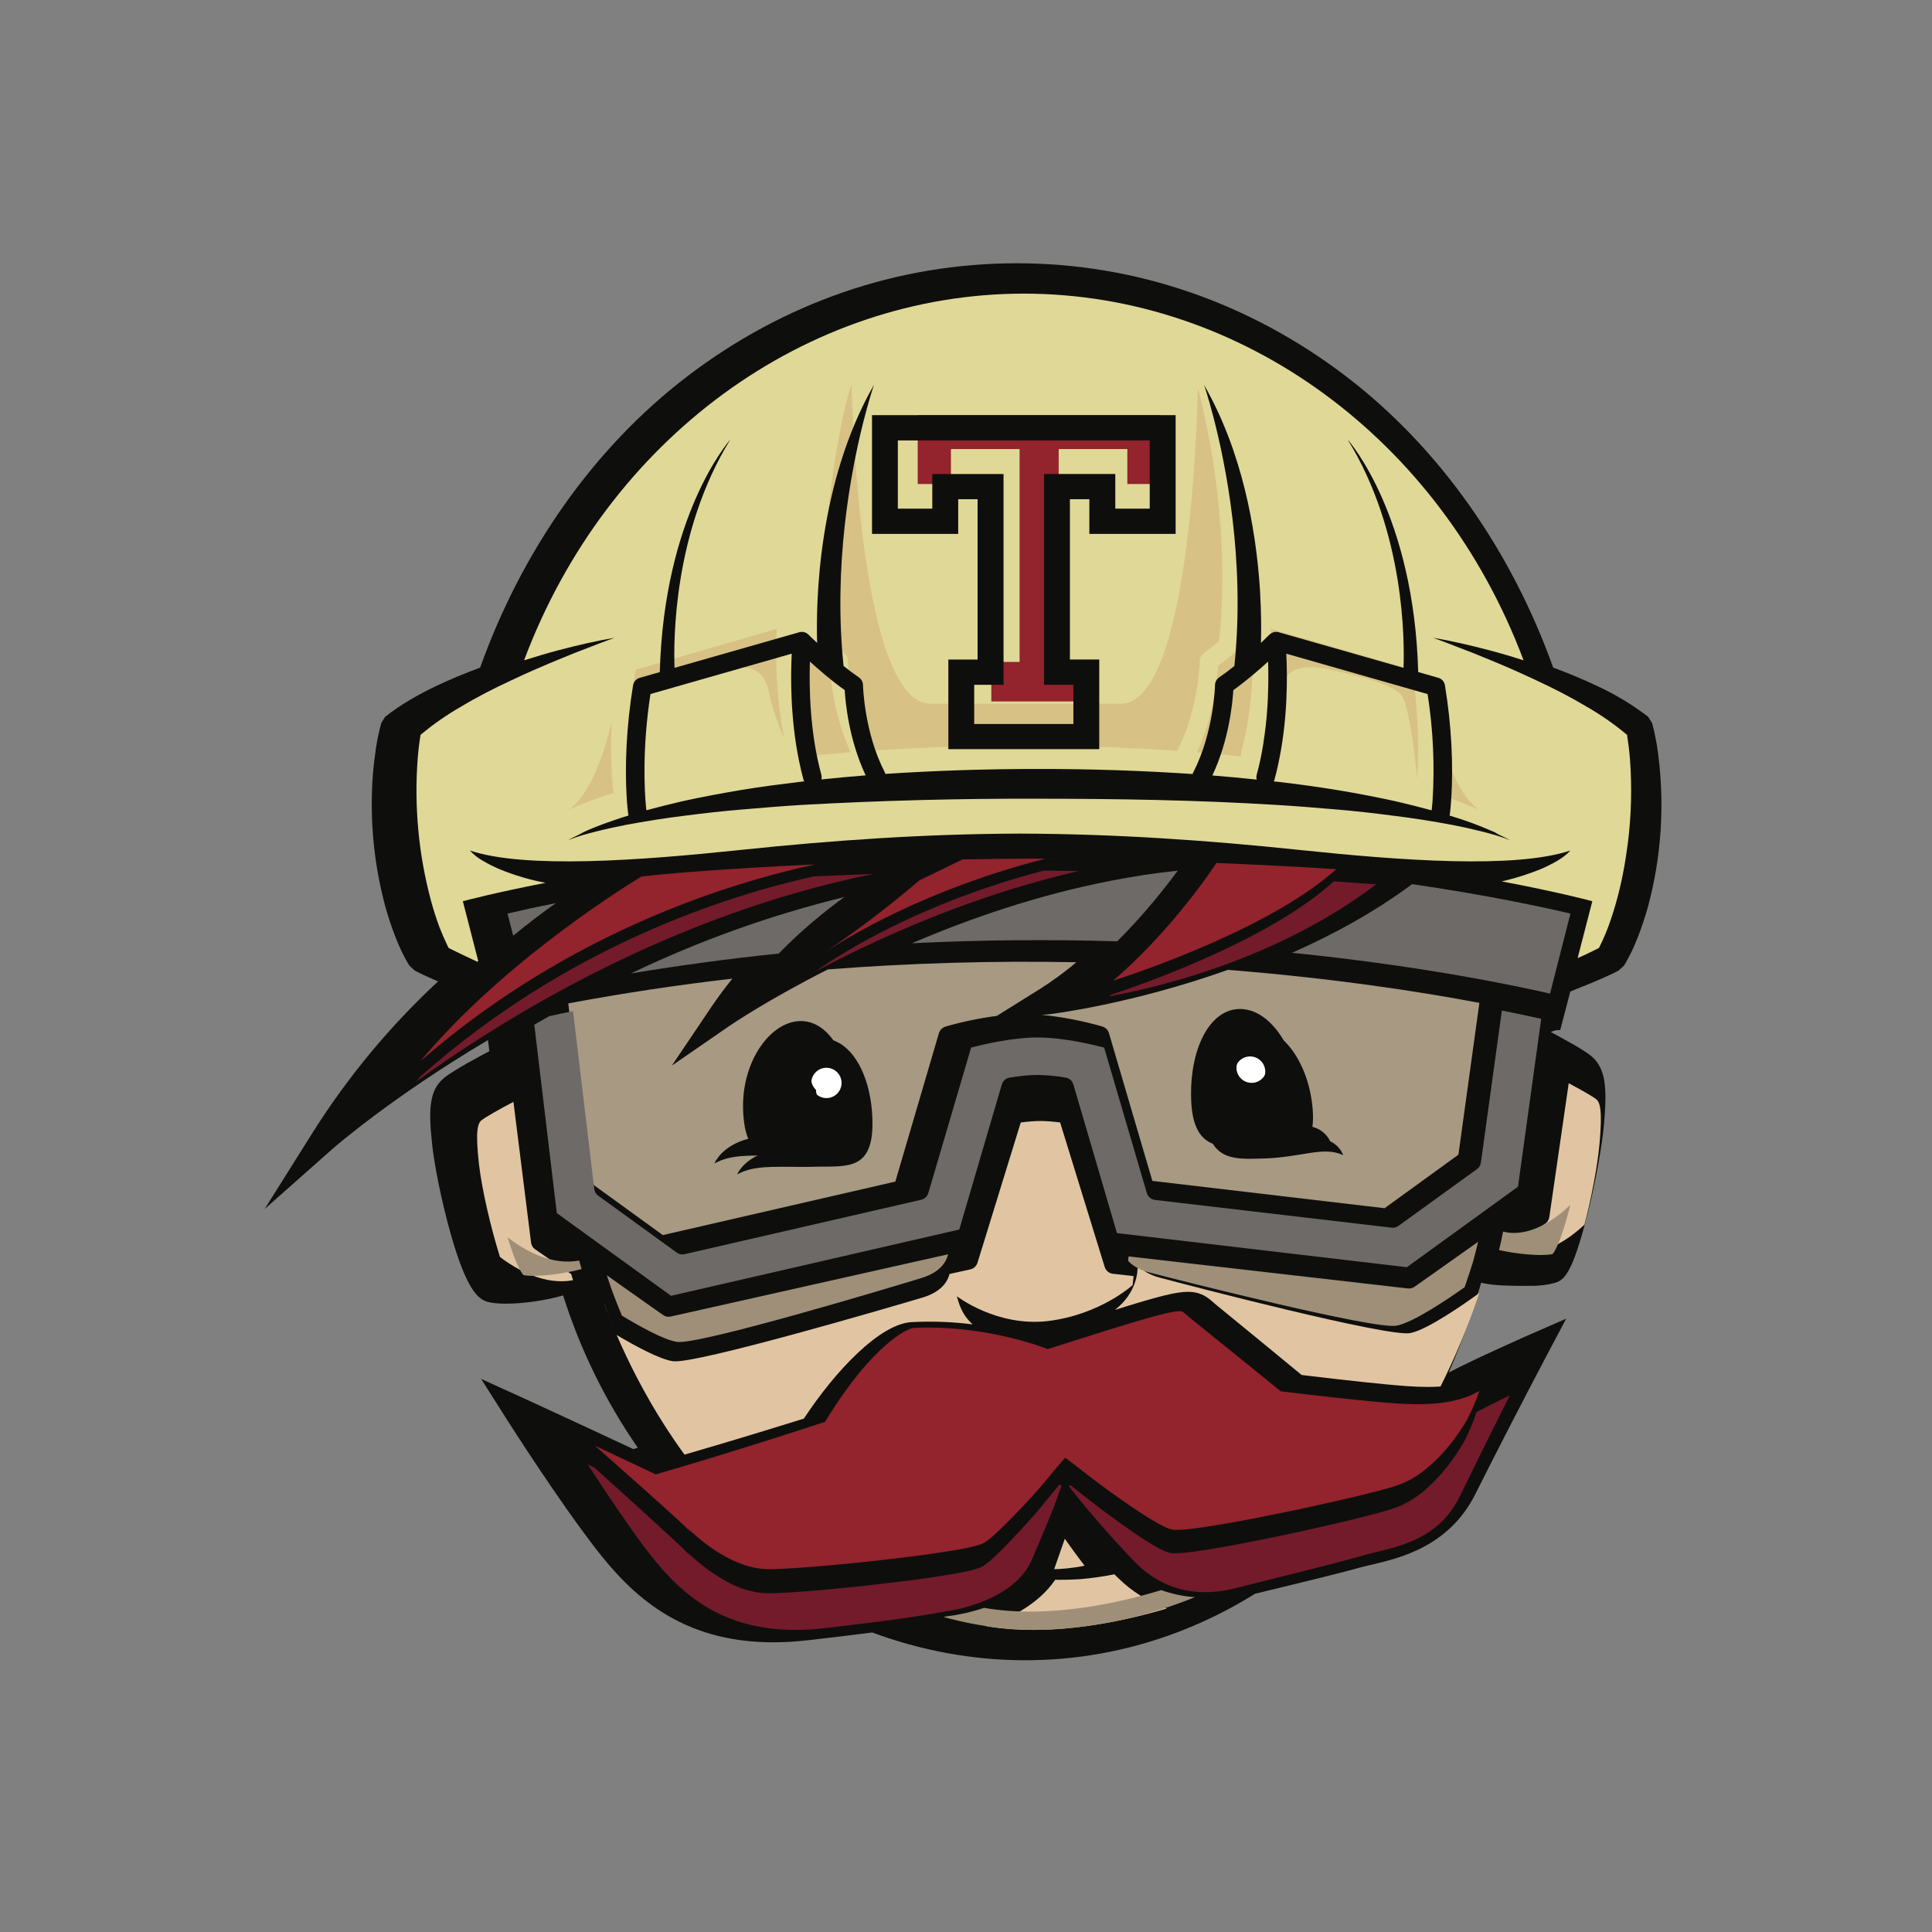 <?xml version="1.0" encoding="utf-8"?><svg width="65" height="65" viewBox="0 0 65 65" fill="none" xmlns="http://www.w3.org/2000/svg">
<rect x="0" y="0" width="65" height="65" fill="#808080" stroke="none"/>
<g clip-path="url(#clip0_4140_8339)">
<path d="M55.786 25.366C55.766 25.193 55.738 25.022 55.703 24.851C55.672 24.674 55.631 24.499 55.582 24.326L55.451 24.116C54.92 23.709 54.346 23.361 53.739 23.081C53.254 22.852 52.758 22.645 52.255 22.46C50.858 18.553 48.457 15.088 45.301 12.673C42.039 10.179 38.202 8.857 34.205 8.857C30.207 8.857 26.37 10.179 23.108 12.673C19.951 15.088 17.55 18.553 16.154 22.461C15.654 22.646 15.159 22.85 14.671 23.081C14.079 23.367 13.497 23.689 12.958 24.116L12.827 24.325C12.734 24.666 12.665 25.014 12.622 25.366C12.574 25.708 12.541 26.052 12.524 26.397C12.455 27.781 12.604 29.167 12.965 30.505C13.059 30.841 13.168 31.173 13.294 31.499C13.358 31.664 13.427 31.827 13.504 31.99C13.541 32.071 13.583 32.15 13.626 32.233C13.72 32.399 13.736 32.431 13.775 32.49L13.954 32.655C14.068 32.714 14.164 32.76 14.269 32.81L14.573 32.948L14.74 33.017C13.131 34.51 11.722 36.205 10.547 38.06L8.902 40.677L11.211 38.632C11.252 38.597 13.188 36.907 16.418 34.992L16.464 35.366C16.252 35.476 15.236 36.015 14.935 36.27C14.434 36.688 14.41 37.338 14.544 38.55C14.613 39.173 14.844 40.381 15.156 41.487C15.694 43.392 16.087 43.727 16.433 43.806C16.588 43.845 16.79 43.861 17.017 43.861C17.635 43.861 18.427 43.74 18.945 43.582C19.522 45.407 20.369 47.135 21.458 48.708L21.308 48.754C20.119 48.197 18.927 47.644 17.734 47.095L16.186 46.391L17.101 47.833C17.169 47.937 18.747 50.421 20.037 52.095C21.244 53.656 22.896 55.254 26.013 55.254C26.389 55.254 26.782 55.229 27.185 55.184C28.116 55.077 28.814 54.991 29.345 54.923C32.617 56.136 36.225 56.209 39.649 54.903C40.546 54.558 41.409 54.129 42.224 53.62C43.544 53.3 44.989 52.953 45.701 52.752C45.816 52.72 45.959 52.685 46.109 52.651C47.102 52.42 48.763 52.031 49.647 50.245C50.42 48.707 51.208 47.176 52.011 45.653L52.693 44.365L51.366 44.945C51.297 44.978 49.616 45.717 48.742 46.177C49.349 44.77 49.706 43.604 49.831 43.157C50.319 43.275 51.044 43.26 51.577 43.26C51.84 43.26 52.109 43.215 52.284 43.169C52.629 43.081 52.897 42.848 53.401 40.884C53.694 39.741 53.904 38.498 53.962 37.858C54.072 36.614 54.036 35.947 53.533 35.527C53.282 35.317 52.546 34.919 52.172 34.721C52.38 34.63 52.484 34.658 52.491 34.659L52.831 33.36C52.951 33.309 53.077 33.256 53.222 33.201C53.427 33.118 53.633 33.036 53.837 32.946L54.142 32.808C54.246 32.76 54.342 32.714 54.457 32.653L54.635 32.489C54.672 32.431 54.693 32.399 54.718 32.353C54.828 32.15 54.869 32.07 54.906 31.99C54.983 31.827 55.051 31.662 55.116 31.499C55.24 31.173 55.351 30.841 55.445 30.504C55.895 28.83 56.011 27.084 55.786 25.366Z" fill="#0E0F0D"/>
<path d="M36.489 52.678C36.291 52.717 36.092 52.747 35.896 52.767C35.768 52.775 35.634 52.792 35.513 52.792H35.467C35.619 52.36 35.737 52.024 35.824 51.77C36.003 52.024 36.231 52.34 36.489 52.678Z" fill="#E1C5A2"/>
<path d="M36.212 32.374C35.82 32.705 35.406 33.011 34.975 33.281L33.537 34.178C32.953 34.255 32.376 34.375 31.809 34.538C31.757 34.555 31.709 34.584 31.67 34.624C31.631 34.664 31.603 34.712 31.587 34.766L30.123 39.753L22.3 41.553L19.835 39.767L19.119 33.759C20.948 33.416 22.789 33.138 24.638 32.926C24.393 33.23 24.161 33.542 23.941 33.866L22.603 35.852L24.552 34.508C24.581 34.488 25.821 33.643 27.852 32.615C30.633 32.399 33.423 32.319 36.212 32.374ZM24.036 39.144C24.592 38.833 25.22 38.878 26.203 38.881C26.308 38.881 26.417 38.881 26.53 38.878C26.627 38.878 26.724 38.875 26.826 38.873C27.839 38.861 28.681 38.961 28.666 37.318C28.652 35.672 27.944 34.343 26.933 34.352C25.921 34.362 24.941 35.71 25.001 37.353C25.017 37.782 25.079 38.092 25.175 38.313C24.294 38.542 24.049 39.109 24.036 39.144ZM49.772 33.74L49.067 38.848L46.583 40.649L38.77 39.73L37.311 34.764C37.296 34.711 37.268 34.662 37.229 34.622C37.19 34.582 37.142 34.553 37.089 34.536C36.422 34.344 35.739 34.213 35.048 34.144L35.236 34.13C35.397 34.117 38.092 33.777 41.31 32.63C44.873 32.912 47.783 33.364 49.77 33.74H49.772ZM44.78 38.468C44.769 38.429 44.555 37.768 43.615 37.884C43.723 37.639 43.771 37.309 43.738 36.857C43.613 35.215 42.689 33.91 41.678 33.947C40.665 33.983 40.018 35.343 40.075 36.991C40.13 38.635 40.979 38.622 41.99 38.585C43.351 38.559 44.097 38.127 44.78 38.469V38.468Z" fill="#A89983"/>
<path d="M42.618 35.917C42.62 36.051 42.568 36.181 42.475 36.277C42.381 36.374 42.253 36.429 42.119 36.431C41.984 36.434 41.853 36.383 41.755 36.289C41.707 36.243 41.669 36.189 41.642 36.128C41.615 36.067 41.601 36.002 41.6 35.936C41.598 35.87 41.61 35.804 41.635 35.742C41.659 35.681 41.695 35.624 41.742 35.577C41.812 35.505 41.901 35.455 41.999 35.434C42.098 35.413 42.2 35.421 42.294 35.457C42.387 35.493 42.468 35.557 42.526 35.639C42.584 35.721 42.616 35.818 42.619 35.918M28.315 36.289C28.378 36.347 28.426 36.419 28.454 36.5C28.482 36.581 28.489 36.667 28.475 36.752C28.461 36.836 28.427 36.916 28.374 36.984C28.322 37.051 28.253 37.105 28.175 37.139C28.096 37.174 28.011 37.188 27.925 37.181C27.84 37.174 27.758 37.146 27.686 37.099C27.615 37.052 27.556 36.988 27.515 36.913C27.475 36.837 27.453 36.753 27.453 36.668C27.379 36.599 27.328 36.51 27.305 36.412C27.282 36.314 27.289 36.211 27.326 36.117C27.362 36.023 27.426 35.943 27.509 35.885C27.592 35.828 27.69 35.797 27.791 35.797C27.858 35.795 27.924 35.806 27.986 35.829C28.049 35.853 28.106 35.888 28.155 35.934C28.204 35.98 28.243 36.035 28.27 36.096C28.298 36.157 28.313 36.222 28.315 36.289Z" fill="white"/>
<path d="M53.704 36.984C53.583 36.885 53.175 36.655 52.778 36.445L52.124 40.954C52.117 40.998 52.101 41.039 52.077 41.077C52.054 41.114 52.023 41.146 51.986 41.171L51.052 41.815L50.996 42.1C51.914 42.323 52.807 41.672 53.309 41.2C53.54 40.311 53.742 39.257 53.812 38.502C53.919 37.332 53.825 37.081 53.704 36.984ZM39.259 54.114C38.641 53.896 38.079 53.544 37.612 53.084L37.492 52.965C37.113 53.042 36.73 53.096 36.345 53.129C36.18 53.136 36.024 53.149 35.853 53.149L35.598 53.151L35.502 53.149C34.921 53.997 33.946 54.463 33.182 54.711C35.452 55.094 37.948 54.508 39.259 54.114ZM19.279 43.072L19.219 42.867L18.002 42.031C17.965 42.005 17.934 41.972 17.911 41.933C17.887 41.894 17.872 41.851 17.867 41.806L17.274 37.071C16.835 37.301 16.328 37.585 16.194 37.696C16.077 37.793 15.987 38.035 16.114 39.163C16.211 40.011 16.513 41.314 16.822 42.291C17.437 42.754 18.342 43.242 19.279 43.072ZM37.444 42.855C37.381 42.848 37.321 42.823 37.272 42.783C37.223 42.743 37.186 42.689 37.167 42.628L35.667 37.765C35.447 37.734 35.226 37.717 35.004 37.714C34.816 37.714 34.593 37.733 34.342 37.765L32.885 42.489C32.867 42.543 32.836 42.592 32.793 42.631C32.751 42.67 32.699 42.696 32.643 42.708L31.946 42.861C31.887 43.102 31.686 43.459 31.041 43.654C29.997 43.966 23.396 45.903 22.643 45.797C22.203 45.737 21.367 45.282 20.749 44.916C20.598 44.569 20.459 44.217 20.334 43.86V43.857L20.331 43.86C20.419 44.111 21.28 46.551 23.03 48.939C24.907 48.395 26.527 47.888 27.046 47.726C28.1 46.124 29.604 44.535 30.673 44.481C31.357 44.446 32.043 44.471 32.723 44.557C32.33 44.204 32.249 43.794 32.192 43.611C32.192 43.611 33.555 44.662 35.29 44.441C37.028 44.221 38.106 43.236 38.106 43.236L38.139 42.932L37.444 42.855Z" fill="#E1C5A2"/>
<path d="M39.01 42.983C38.653 42.887 38.428 42.735 38.286 42.574L38.268 42.737C38.268 42.737 38.262 43.488 37.51 44.07C38.958 43.617 39.556 43.462 39.965 43.462C40.416 43.462 40.638 43.657 40.835 43.828C40.872 43.86 40.908 43.895 40.954 43.93C41.902 44.705 42.849 45.481 43.794 46.261C44.246 46.316 45.684 46.485 46.59 46.571C47.109 46.62 47.582 46.662 48.044 46.662C48.192 46.662 48.331 46.657 48.464 46.648C48.941 45.701 49.38 44.655 49.772 43.501C49.237 43.889 48.017 44.74 47.447 44.85C46.703 44.993 40.058 43.264 39.01 42.983Z" fill="#E1C5A2"/>
<path d="M54.838 25.534C54.816 25.263 54.783 24.993 54.741 24.724C54.312 24.364 53.85 24.043 53.363 23.765C52.831 23.447 52.275 23.162 51.707 22.899C51.14 22.63 50.564 22.377 49.982 22.142C49.692 22.02 49.397 21.904 49.103 21.794C48.808 21.676 48.513 21.567 48.215 21.456C48.839 21.563 49.457 21.708 50.07 21.868C50.468 21.972 50.865 22.089 51.259 22.216C48.456 14.745 41.758 9.879 34.444 9.879C27.13 9.879 20.433 14.745 17.632 22.216C18.026 22.091 18.423 21.972 18.821 21.868C19.432 21.708 20.051 21.563 20.674 21.458C20.376 21.568 20.08 21.676 19.786 21.794C19.491 21.904 19.198 22.022 18.908 22.142C18.326 22.381 17.747 22.627 17.181 22.899C16.614 23.162 16.059 23.445 15.527 23.765C15.04 24.043 14.578 24.364 14.148 24.724C14.105 24.993 14.073 25.263 14.052 25.534C13.932 27.131 14.082 28.737 14.495 30.284C14.577 30.588 14.672 30.888 14.781 31.183C14.864 31.397 14.955 31.609 15.055 31.816L15.095 31.893L15.234 31.963L15.513 32.099C15.668 32.172 15.883 32.276 16.062 32.358L16.089 32.33L15.572 30.321C15.683 30.291 16.664 30.031 18.355 29.702C17.827 29.602 17.31 29.449 16.812 29.246C16.629 29.168 16.451 29.079 16.279 28.98C16.103 28.885 15.944 28.762 15.809 28.615C17.666 29.235 21.507 28.954 24.921 28.595C28.043 28.266 31.174 28.053 34.32 28.046C37.465 28.053 40.597 28.266 43.717 28.595C47.133 28.954 50.974 29.235 52.831 28.615C52.702 28.767 52.532 28.879 52.362 28.98C52.189 29.078 52.011 29.166 51.827 29.244C51.458 29.396 51.081 29.515 50.694 29.613L50.523 29.654C52.378 30.003 53.457 30.289 53.572 30.321L53.078 32.234C53.178 32.19 53.279 32.146 53.376 32.099L53.655 31.963L53.796 31.893L53.833 31.816C53.935 31.609 54.026 31.398 54.107 31.183C54.216 30.887 54.312 30.588 54.394 30.284C54.563 29.674 54.678 29.043 54.762 28.407C54.885 27.454 54.91 26.492 54.838 25.534Z" fill="#E0D896"/>
<path d="M42.148 21.426C42.176 22.282 42.156 23.831 41.765 25.283C41.751 25.337 41.751 25.395 41.765 25.45C41.268 25.397 40.771 25.35 40.272 25.309C40.831 24.117 40.952 22.848 40.98 22.399C41.409 22.089 41.836 21.716 42.148 21.426ZM27.914 22.399C27.942 22.847 28.062 24.113 28.619 25.306C28.121 25.348 27.624 25.393 27.129 25.447C27.143 25.393 27.143 25.337 27.129 25.283C26.739 23.834 26.718 22.283 26.744 21.426C27.06 21.716 27.484 22.089 27.914 22.399ZM48.258 26.634C48.256 26.649 48.253 26.663 48.248 26.677L48.412 26.729C48.87 26.881 49.332 27.042 49.772 27.25C49.038 26.763 48.572 25.36 48.312 24.289C48.384 25.692 48.265 26.583 48.258 26.634ZM26.132 21.158L21.384 22.535C21.185 23.798 21.134 25.08 21.232 26.355L21.255 26.341C21.255 26.341 21.41 24.289 21.725 23.502C21.888 23.099 22.882 22.84 23.64 22.655C24.4 22.471 25.611 22.102 25.846 23.19C25.991 23.861 26.192 24.42 26.382 24.832C26.078 23.339 26.095 21.878 26.132 21.158ZM42.761 21.158C42.799 21.907 42.816 23.452 42.473 25.006C42.689 24.584 42.929 23.962 43.095 23.19C43.33 22.103 44.541 22.471 45.3 22.656C46.06 22.84 47.053 23.099 47.216 23.502C47.483 24.168 47.635 25.739 47.675 26.206C47.719 25.606 47.77 24.257 47.51 22.535L42.761 21.158ZM27.877 21.578C28.044 21.715 28.217 21.845 28.394 21.968C28.477 22.026 28.528 22.122 28.529 22.225C28.529 22.241 28.566 23.837 29.258 25.194C29.267 25.215 29.274 25.237 29.281 25.258C31.001 25.142 32.724 25.086 34.447 25.089C36.168 25.09 37.893 25.142 39.611 25.262C39.618 25.24 39.625 25.216 39.636 25.194C40.328 23.837 40.365 22.241 40.365 22.225C40.366 22.174 40.379 22.125 40.403 22.08C40.426 22.035 40.46 21.997 40.502 21.968C40.672 21.849 40.838 21.723 40.999 21.59L41.02 21.528C41.38 17.962 40.72 14.672 40.301 13.049C40.279 14.159 40.021 23.678 37.704 23.678H31.309C28.848 23.678 28.651 12.946 28.651 12.946L28.524 13.327C28.103 15.038 27.528 18.183 27.877 21.578ZM20.645 26.677L20.636 26.636C20.629 26.582 20.51 25.69 20.581 24.286C20.322 25.359 19.855 26.765 19.119 27.25C19.559 27.042 20.022 26.881 20.482 26.727L20.645 26.677Z" fill="#D7C184"/>
<path d="M50.569 41.436C50.531 41.643 50.486 41.85 50.434 42.056C50.959 42.179 51.819 42.275 52.231 42.194C52.405 42.001 52.632 41.333 52.836 40.532C52.346 41.004 51.471 41.658 50.569 41.436ZM31.74 54.401C32.994 54.746 34.277 54.898 35.539 54.813C37.139 54.704 38.712 54.34 40.197 53.736C39.811 53.708 39.431 53.627 39.067 53.497C37.782 53.891 35.334 54.48 33.11 54.095C32.521 54.29 32.059 54.351 32.015 54.358C31.922 54.369 31.83 54.383 31.739 54.401M19.567 42.694C19.538 42.599 19.512 42.505 19.484 42.41C18.566 42.581 17.677 42.092 17.076 41.626C17.27 42.257 17.467 42.75 17.615 42.901C18.069 42.981 19.075 42.84 19.567 42.694ZM20.924 44.263C21.53 44.63 22.348 45.086 22.781 45.147C23.518 45.252 29.989 43.309 31.01 42.995C31.645 42.799 31.841 42.442 31.899 42.199L22.564 44.294C22.541 44.298 22.518 44.301 22.495 44.301C22.429 44.301 22.364 44.281 22.31 44.243L21.946 43.987L20.855 43.217L20.416 42.906L20.441 42.981C20.466 43.054 20.489 43.128 20.515 43.199V43.201C20.547 43.295 20.681 43.685 20.923 44.261M49.557 42.454C49.618 42.233 49.676 42.007 49.729 41.78L49.405 42.009L48.534 42.626L47.59 43.292C47.526 43.337 47.447 43.357 47.369 43.349L37.969 42.27L37.955 42.42C38.093 42.572 38.316 42.72 38.669 42.811C39.703 43.081 46.252 44.741 46.983 44.601C47.547 44.498 48.749 43.681 49.275 43.307L49.289 43.27C49.382 42.999 49.472 42.727 49.557 42.454Z" fill="#9F8F78"/>
<path d="M39.625 29.293L39.383 29.613C38.937 30.197 38.319 30.941 37.586 31.67C35.284 31.6 32.98 31.621 30.68 31.735C32.597 30.914 34.9 30.11 37.394 29.629C38.132 29.483 38.877 29.371 39.625 29.293ZM28.406 30.18C27.722 30.678 26.949 31.311 26.2 32.081C24.535 32.253 22.877 32.477 21.226 32.751C23.524 31.649 25.93 30.787 28.406 30.18ZM51.852 34.278L51.071 39.925L47.332 42.634L37.579 41.486L36.113 36.486C36.096 36.428 36.063 36.375 36.018 36.334C35.973 36.294 35.917 36.266 35.857 36.256C35.544 36.2 35.227 36.17 34.91 36.166C34.642 36.166 34.324 36.194 33.96 36.256C33.9 36.267 33.845 36.294 33.8 36.335C33.755 36.376 33.722 36.428 33.705 36.486L32.274 41.366L22.576 43.596L18.733 40.813L17.976 34.475C18.142 34.378 18.311 34.282 18.478 34.188C18.716 34.134 18.984 34.077 19.28 34.02L19.993 40.001C19.998 40.046 20.013 40.09 20.036 40.129C20.06 40.168 20.091 40.202 20.128 40.229L22.773 42.146C22.809 42.172 22.85 42.19 22.894 42.198C22.937 42.207 22.982 42.207 23.026 42.197L30.999 40.363C31.055 40.349 31.106 40.32 31.147 40.28C31.188 40.24 31.218 40.19 31.234 40.135L32.672 35.246C33.056 35.144 34.043 34.905 34.91 34.905C35.775 34.905 36.762 35.144 37.148 35.246L38.583 40.135C38.6 40.196 38.635 40.251 38.683 40.293C38.731 40.335 38.791 40.361 38.854 40.37L46.827 41.305C46.905 41.314 46.983 41.292 47.046 41.246L49.691 39.334C49.764 39.28 49.812 39.199 49.824 39.109L50.529 33.998C51.06 34.103 51.504 34.2 51.852 34.278ZM52.836 30.736L52.149 33.429C50.746 33.108 47.664 32.479 43.468 32.056C44.837 31.452 46.233 30.694 47.51 29.746C50.007 30.111 51.84 30.502 52.836 30.736ZM17.075 30.736L17.267 31.481C17.731 31.098 18.211 30.732 18.702 30.385C18.03 30.519 17.481 30.64 17.076 30.736" fill="#6E6A67"/>
<path d="M44.094 29.189C43.038 29.128 41.982 29.076 40.925 29.032C40.806 29.21 40.685 29.385 40.56 29.56C39.993 30.342 38.877 31.771 37.445 32.996C38.523 32.646 42.795 31.183 44.96 29.243C44.671 29.224 44.383 29.206 44.094 29.189ZM36.352 28.904L36.356 28.903C35.819 28.896 35.283 28.889 34.748 28.888C33.96 28.889 33.172 28.9 32.384 28.914L30.931 29.619C29.837 30.556 28.685 31.424 27.483 32.218C28.464 31.543 31.085 29.945 35.159 28.892C35.557 28.895 35.955 28.896 36.352 28.904ZM27.419 29.084C26.747 29.114 26.073 29.15 25.401 29.189C24.622 29.234 23.845 29.287 23.067 29.347C22.57 29.386 22.074 29.433 21.578 29.491C20.564 30.11 16.679 32.602 14.01 35.863L14.151 35.696C19.092 31.387 24.508 29.712 27.419 29.084ZM49.772 46.8L49.682 46.846C49.187 47.113 48.537 47.243 47.698 47.243C47.2 47.243 46.71 47.201 46.166 47.15C45.186 47.053 44.207 46.944 43.229 46.825L43.088 46.81L42.977 46.717C42.961 46.706 41.355 45.397 40.055 44.354L39.91 44.232C39.773 44.113 39.773 44.113 39.691 44.113C39.275 44.113 38.063 44.497 35.41 45.337L35.249 45.39L35.087 45.328C35.069 45.323 33.328 44.663 31.242 44.663C31.071 44.663 30.901 44.667 30.735 44.677C30.528 44.687 29.353 45.256 27.854 47.681L27.758 47.837L27.585 47.892C27.56 47.902 24.979 48.752 22.241 49.553L22.065 49.604L21.895 49.525C21.878 49.518 20.808 49.011 19.79 48.532L20.016 48.639C21.021 49.526 22.947 51.232 23.161 51.469C23.192 51.503 23.233 51.545 23.282 51.593C23.232 51.535 23.183 51.476 23.136 51.416L23.135 51.413C23.577 51.845 24.075 52.215 24.614 52.478C24.885 52.606 25.167 52.707 25.456 52.756C25.601 52.781 25.742 52.793 25.889 52.793C26.038 52.793 26.19 52.787 26.342 52.779C26.948 52.747 27.553 52.701 28.157 52.641C28.761 52.586 29.367 52.523 29.972 52.449C30.575 52.382 31.179 52.305 31.777 52.209C32.078 52.165 32.376 52.114 32.666 52.049C32.81 52.015 32.958 51.976 33.071 51.925C33.194 51.856 33.307 51.772 33.41 51.676C33.635 51.477 33.852 51.257 34.068 51.039C34.284 50.818 34.497 50.594 34.704 50.365C35.059 49.987 35.363 49.583 35.706 49.193L35.84 49.041L35.842 49.043L35.846 49.048C35.918 49.101 35.988 49.153 36.059 49.21C36.472 49.525 36.898 49.865 37.31 50.16C37.839 50.54 38.377 50.921 38.933 51.239C39.071 51.318 39.215 51.391 39.351 51.438C39.366 51.444 39.381 51.448 39.397 51.451C39.413 51.457 39.431 51.461 39.448 51.463L39.545 51.471C39.621 51.471 39.698 51.469 39.776 51.465C40.09 51.442 40.408 51.395 40.725 51.344C41.361 51.243 41.997 51.127 42.63 50.997C43.265 50.873 43.898 50.74 44.528 50.596C45.16 50.459 45.789 50.31 46.415 50.148C46.726 50.063 47.037 49.983 47.315 49.847C47.599 49.713 47.861 49.528 48.103 49.315C48.593 48.891 49.003 48.362 49.344 47.789V47.79C49.512 47.472 49.654 47.14 49.772 46.8ZM37.928 16.285H39.045V13.967H30.876V16.285H31.993V15.107H34.303V22.27H33.352V23.6H36.569V22.27H35.618V15.107H37.928V16.285Z" fill="#93232C"/>
<path d="M46.295 29.754C45.832 29.718 45.368 29.684 44.904 29.652L44.878 29.649C42.72 31.622 38.458 33.112 37.384 33.466L37.322 33.521C38.705 33.263 40.771 32.747 42.915 31.759C43.97 31.272 45.044 30.671 46.064 29.929L46.295 29.754ZM35.105 29.293C31.041 30.363 28.427 31.988 27.447 32.675C28.459 32.139 29.494 31.645 30.549 31.196L30.655 31.151L30.94 31.032L31.099 30.967L31.36 30.862L31.556 30.784L31.798 30.69L32.028 30.603L32.254 30.519L32.516 30.422L32.723 30.349L33.033 30.241L33.204 30.183C33.731 30.004 34.263 29.84 34.799 29.689C35.294 29.549 35.792 29.42 36.292 29.304C35.897 29.297 35.5 29.296 35.103 29.293M27.384 29.486C24.481 30.125 19.078 31.831 14.151 36.213C14.104 36.27 14.056 36.326 14.01 36.384C16.515 34.569 20.821 31.871 26.144 30.23L26.663 30.074C27.561 29.811 28.472 29.587 29.389 29.402C28.721 29.427 28.053 29.456 27.384 29.486ZM50.637 47.024C50.586 47.048 50.535 47.073 50.485 47.097L50.402 47.139L50.337 47.171L50.236 47.221L50.193 47.243L50.08 47.298L50.055 47.312L49.936 47.373L49.922 47.38L49.678 47.508C49.561 47.855 49.419 48.192 49.251 48.517C48.91 49.098 48.501 49.634 48.015 50.066C47.779 50.281 47.514 50.464 47.228 50.607C46.952 50.746 46.641 50.826 46.331 50.913C45.709 51.076 45.079 51.231 44.448 51.369C43.819 51.516 43.188 51.651 42.554 51.777C41.924 51.908 41.288 52.027 40.655 52.131C40.337 52.182 40.02 52.229 39.708 52.252C39.632 52.257 39.556 52.258 39.479 52.258C39.446 52.257 39.414 52.254 39.382 52.25C39.364 52.248 39.347 52.244 39.331 52.237C39.315 52.235 39.299 52.231 39.284 52.225C39.139 52.171 38.999 52.103 38.866 52.023C38.313 51.699 37.777 51.312 37.249 50.924C36.838 50.625 36.413 50.278 36.001 49.958L35.965 50.011L35.967 50.014L36.045 50.083H36.042L35.987 50.041L36.332 50.469L36.374 50.519C36.549 50.734 37.286 51.625 38.161 52.53C38.828 53.219 39.632 53.567 40.553 53.567C40.868 53.567 41.2 53.524 41.534 53.441L42.524 53.192C43.547 52.938 44.679 52.655 45.431 52.451L45.576 52.411C45.683 52.384 45.778 52.356 45.865 52.331C46.012 52.29 46.16 52.251 46.309 52.216C47.221 51.995 48.467 51.695 49.127 50.316C49.654 49.234 50.187 48.156 50.727 47.081L50.793 46.948L50.637 47.024ZM35.709 49.999L35.65 49.941C35.308 50.338 35.004 50.748 34.651 51.134C34.444 51.366 34.231 51.594 34.016 51.818C33.805 52.042 33.587 52.259 33.36 52.467C33.25 52.565 33.125 52.668 33.022 52.72C32.891 52.774 32.756 52.817 32.618 52.847C32.328 52.913 32.031 52.966 31.732 53.011C31.135 53.108 30.532 53.187 29.931 53.253C29.327 53.329 28.724 53.393 28.12 53.45C27.516 53.51 26.91 53.559 26.309 53.59C26.157 53.597 26.006 53.603 25.858 53.603C25.713 53.603 25.568 53.591 25.425 53.566C25.134 53.511 24.852 53.416 24.588 53.282C24.041 53.003 23.543 52.638 23.111 52.201C23.172 52.277 23.239 52.352 23.301 52.424L23.258 52.382C23.216 52.343 23.176 52.301 23.138 52.258C22.924 52.016 21.003 50.281 20 49.378L19.774 49.269C19.964 49.562 20.156 49.854 20.349 50.144C20.645 50.589 20.947 51.029 21.255 51.466C21.388 51.652 21.523 51.839 21.66 52.022C22.749 53.484 24.122 54.836 26.757 54.836C27.086 54.836 27.437 54.815 27.798 54.772L28.044 54.743L28.27 54.716C30.561 54.442 31.189 54.325 31.537 54.261C31.628 54.246 31.704 54.23 31.788 54.219L31.888 54.203C31.902 54.203 32.676 54.098 33.434 53.715C33.955 53.451 34.468 53.053 34.719 52.467C35.354 50.987 35.482 50.635 35.486 50.623L35.709 49.999Z" fill="#731B2A"/>
<path d="M42.064 36.565C42.148 36.564 42.231 36.542 42.304 36.502C42.378 36.461 42.441 36.402 42.487 36.332C42.532 36.261 42.56 36.18 42.567 36.096C42.574 36.012 42.56 35.927 42.526 35.85C42.493 35.773 42.44 35.705 42.374 35.653C42.308 35.6 42.23 35.565 42.147 35.55C42.064 35.536 41.979 35.541 41.899 35.568C41.819 35.594 41.746 35.639 41.688 35.7C41.618 35.773 41.571 35.864 41.554 35.964C41.536 36.063 41.548 36.165 41.588 36.258C41.628 36.35 41.695 36.429 41.779 36.483C41.864 36.538 41.963 36.567 42.064 36.565ZM45.188 38.866C44.517 38.541 43.785 38.953 42.448 38.978C41.453 39.014 40.619 39.025 40.564 37.457C40.509 35.884 41.145 34.586 42.14 34.551C43.135 34.515 44.042 35.761 44.164 37.327C44.198 37.76 44.15 38.074 44.045 38.309C44.968 38.198 45.177 38.828 45.188 38.866ZM27.816 36.944C27.905 36.942 27.993 36.916 28.069 36.87C28.146 36.823 28.209 36.757 28.252 36.678C28.294 36.6 28.316 36.511 28.314 36.422C28.311 36.332 28.286 36.245 28.239 36.168C28.192 36.092 28.126 36.029 28.048 35.986C27.969 35.943 27.88 35.922 27.791 35.924C27.701 35.926 27.614 35.952 27.537 35.999C27.461 36.046 27.398 36.112 27.355 36.191C27.313 36.269 27.292 36.358 27.295 36.447C27.297 36.536 27.323 36.623 27.37 36.699C27.416 36.776 27.482 36.838 27.56 36.881C27.638 36.924 27.727 36.946 27.816 36.944ZM29.353 37.767C29.367 39.337 28.54 39.242 27.545 39.251C27.448 39.255 27.35 39.257 27.253 39.257C27.143 39.26 27.035 39.261 26.931 39.258C25.965 39.257 25.348 39.213 24.802 39.51C24.815 39.475 25.055 38.938 25.922 38.718C25.825 38.505 25.766 38.21 25.751 37.801C25.691 36.232 26.653 34.947 27.648 34.937C28.644 34.927 29.338 36.196 29.353 37.767ZM48.195 26.973C48.187 27.07 48.178 27.167 48.167 27.263C47.772 27.156 47.376 27.056 46.978 26.963C45.665 26.673 44.334 26.457 42.997 26.304L42.856 26.29C42.865 26.27 42.873 26.25 42.879 26.229C42.921 26.083 42.954 25.936 42.987 25.79C43.333 24.257 43.315 22.732 43.275 21.992L48.03 23.351C48.218 24.549 48.274 25.764 48.195 26.973ZM42.281 26.064C42.266 26.117 42.266 26.174 42.281 26.228C41.783 26.175 41.285 26.13 40.788 26.09C41.345 24.913 41.467 23.66 41.494 23.219C41.923 22.913 42.35 22.545 42.664 22.259C42.691 23.102 42.671 24.631 42.281 26.064ZM27.633 26.225C27.647 26.172 27.647 26.116 27.633 26.064C27.242 24.634 27.221 23.105 27.249 22.259C27.563 22.545 27.989 22.913 28.42 23.219C28.445 23.661 28.568 24.909 29.125 26.086C28.627 26.126 28.13 26.171 27.632 26.224L27.633 26.225ZM26.915 26.304C26.248 26.386 25.581 26.47 24.916 26.581C24.253 26.694 23.591 26.816 22.935 26.962C22.535 27.055 22.141 27.154 21.746 27.261C21.741 27.214 21.736 27.167 21.732 27.12C21.686 26.626 21.599 25.208 21.884 23.35L26.637 21.992C26.601 22.703 26.581 24.143 26.886 25.616C26.928 25.822 26.977 26.026 27.032 26.229C27.039 26.249 27.046 26.27 27.055 26.288L26.915 26.304ZM50.741 28.233L50.622 28.174L50.424 28.078C50.379 28.055 50.334 28.03 50.292 28.002C49.797 27.781 49.288 27.593 48.768 27.438C48.772 27.424 48.776 27.41 48.778 27.396C48.785 27.344 48.902 26.464 48.832 25.081C48.797 24.402 48.724 23.725 48.613 23.054C48.604 22.996 48.578 22.941 48.539 22.897C48.5 22.853 48.449 22.821 48.392 22.804L47.714 22.61C47.568 17.344 45.409 14.866 45.341 14.79C47.27 17.909 47.253 21.608 47.22 22.469L43.018 21.27L43.009 21.268C42.991 21.264 42.973 21.261 42.954 21.26H42.94C42.917 21.259 42.893 21.26 42.871 21.265L42.86 21.268C42.841 21.272 42.822 21.279 42.805 21.288L42.787 21.296L42.745 21.323L42.734 21.33C42.73 21.333 42.729 21.337 42.727 21.339L42.714 21.348C42.618 21.443 42.521 21.537 42.423 21.63C42.434 21.236 42.437 20.632 42.393 19.894L42.379 19.681C42.246 17.827 41.812 15.225 40.507 12.945C40.52 12.977 40.648 13.355 40.814 13.993C41.234 15.595 41.894 18.838 41.534 22.357L41.53 22.406L41.512 22.42C41.351 22.55 41.185 22.674 41.015 22.791C40.974 22.82 40.94 22.858 40.916 22.902C40.892 22.946 40.879 22.994 40.878 23.044C40.878 23.061 40.84 24.634 40.151 25.975C40.137 25.996 40.131 26.018 40.123 26.041C38.403 25.926 36.68 25.869 34.956 25.871C33.231 25.869 31.508 25.924 29.787 26.037C29.78 26.017 29.773 25.994 29.764 25.974C29.071 24.634 29.035 23.061 29.034 23.044C29.032 22.995 29.02 22.946 28.996 22.902C28.973 22.858 28.939 22.82 28.898 22.791C28.721 22.67 28.548 22.541 28.381 22.406C28.032 19.058 28.609 15.956 29.028 14.267C29.227 13.465 29.392 12.981 29.405 12.945C27.515 16.25 27.45 20.24 27.491 21.63C27.311 21.464 27.201 21.354 27.198 21.348L27.184 21.339L27.178 21.33L27.168 21.323C27.154 21.314 27.14 21.305 27.126 21.297L27.105 21.286C27.089 21.278 27.072 21.272 27.054 21.27L27.042 21.265C27.019 21.26 26.996 21.258 26.973 21.259H26.955C26.937 21.261 26.92 21.264 26.904 21.268L26.894 21.27L22.694 22.469C22.66 21.607 22.642 17.908 24.57 14.79C24.504 14.866 22.344 17.344 22.198 22.612L21.523 22.805C21.466 22.821 21.415 22.853 21.375 22.897C21.335 22.941 21.309 22.996 21.299 23.054C21.189 23.725 21.117 24.401 21.081 25.078C21.011 26.464 21.128 27.344 21.136 27.396L21.145 27.438C21.091 27.454 21.035 27.469 20.981 27.487C20.521 27.639 20.058 27.797 19.618 28.003C19.578 28.029 19.537 28.052 19.494 28.072L19.487 28.076L19.288 28.173L19.184 28.226L19.119 28.262C19.43 28.139 19.754 28.049 20.075 27.97C20.398 27.888 20.723 27.818 21.049 27.754C21.703 27.633 22.358 27.526 23.018 27.446C23.676 27.359 24.336 27.287 24.999 27.232C25.659 27.176 26.32 27.12 26.984 27.08C29.638 26.932 32.297 26.863 34.956 26.872C37.617 26.874 40.276 26.916 42.928 27.08C43.591 27.118 44.252 27.174 44.916 27.23C45.578 27.285 46.236 27.359 46.892 27.446C47.553 27.526 48.21 27.631 48.864 27.754C49.19 27.816 49.513 27.888 49.835 27.97C50.16 28.049 50.481 28.139 50.793 28.262L50.741 28.233Z" fill="#0E0F0D"/>
<path d="M35.126 15.947V23.04H36.113V24.358H32.776V23.04H33.763V15.949H31.366V17.114H30.207V14.818H38.681V17.114H37.523V15.947H35.126ZM39.553 17.963V13.967H29.338V17.962H32.238V16.796H32.89V22.19H31.906V25.205H36.983V22.189H35.996V16.796H36.65V17.963H39.553Z" fill="#0E0F0D"/>
</g>
<defs>
<clipPath id="clip0_4140_8339">
<path d="M0.4 9.357C0.4 4.387 4.429 0.357 9.4 0.357H55.4C60.371 0.357 64.4 4.387 64.4 9.357V55.357C64.4 60.328 60.371 64.357 55.4 64.357H9.4C4.429 64.357 0.4 60.328 0.4 55.357V9.357Z" fill="white"/>
</clipPath>
</defs>
</svg>
